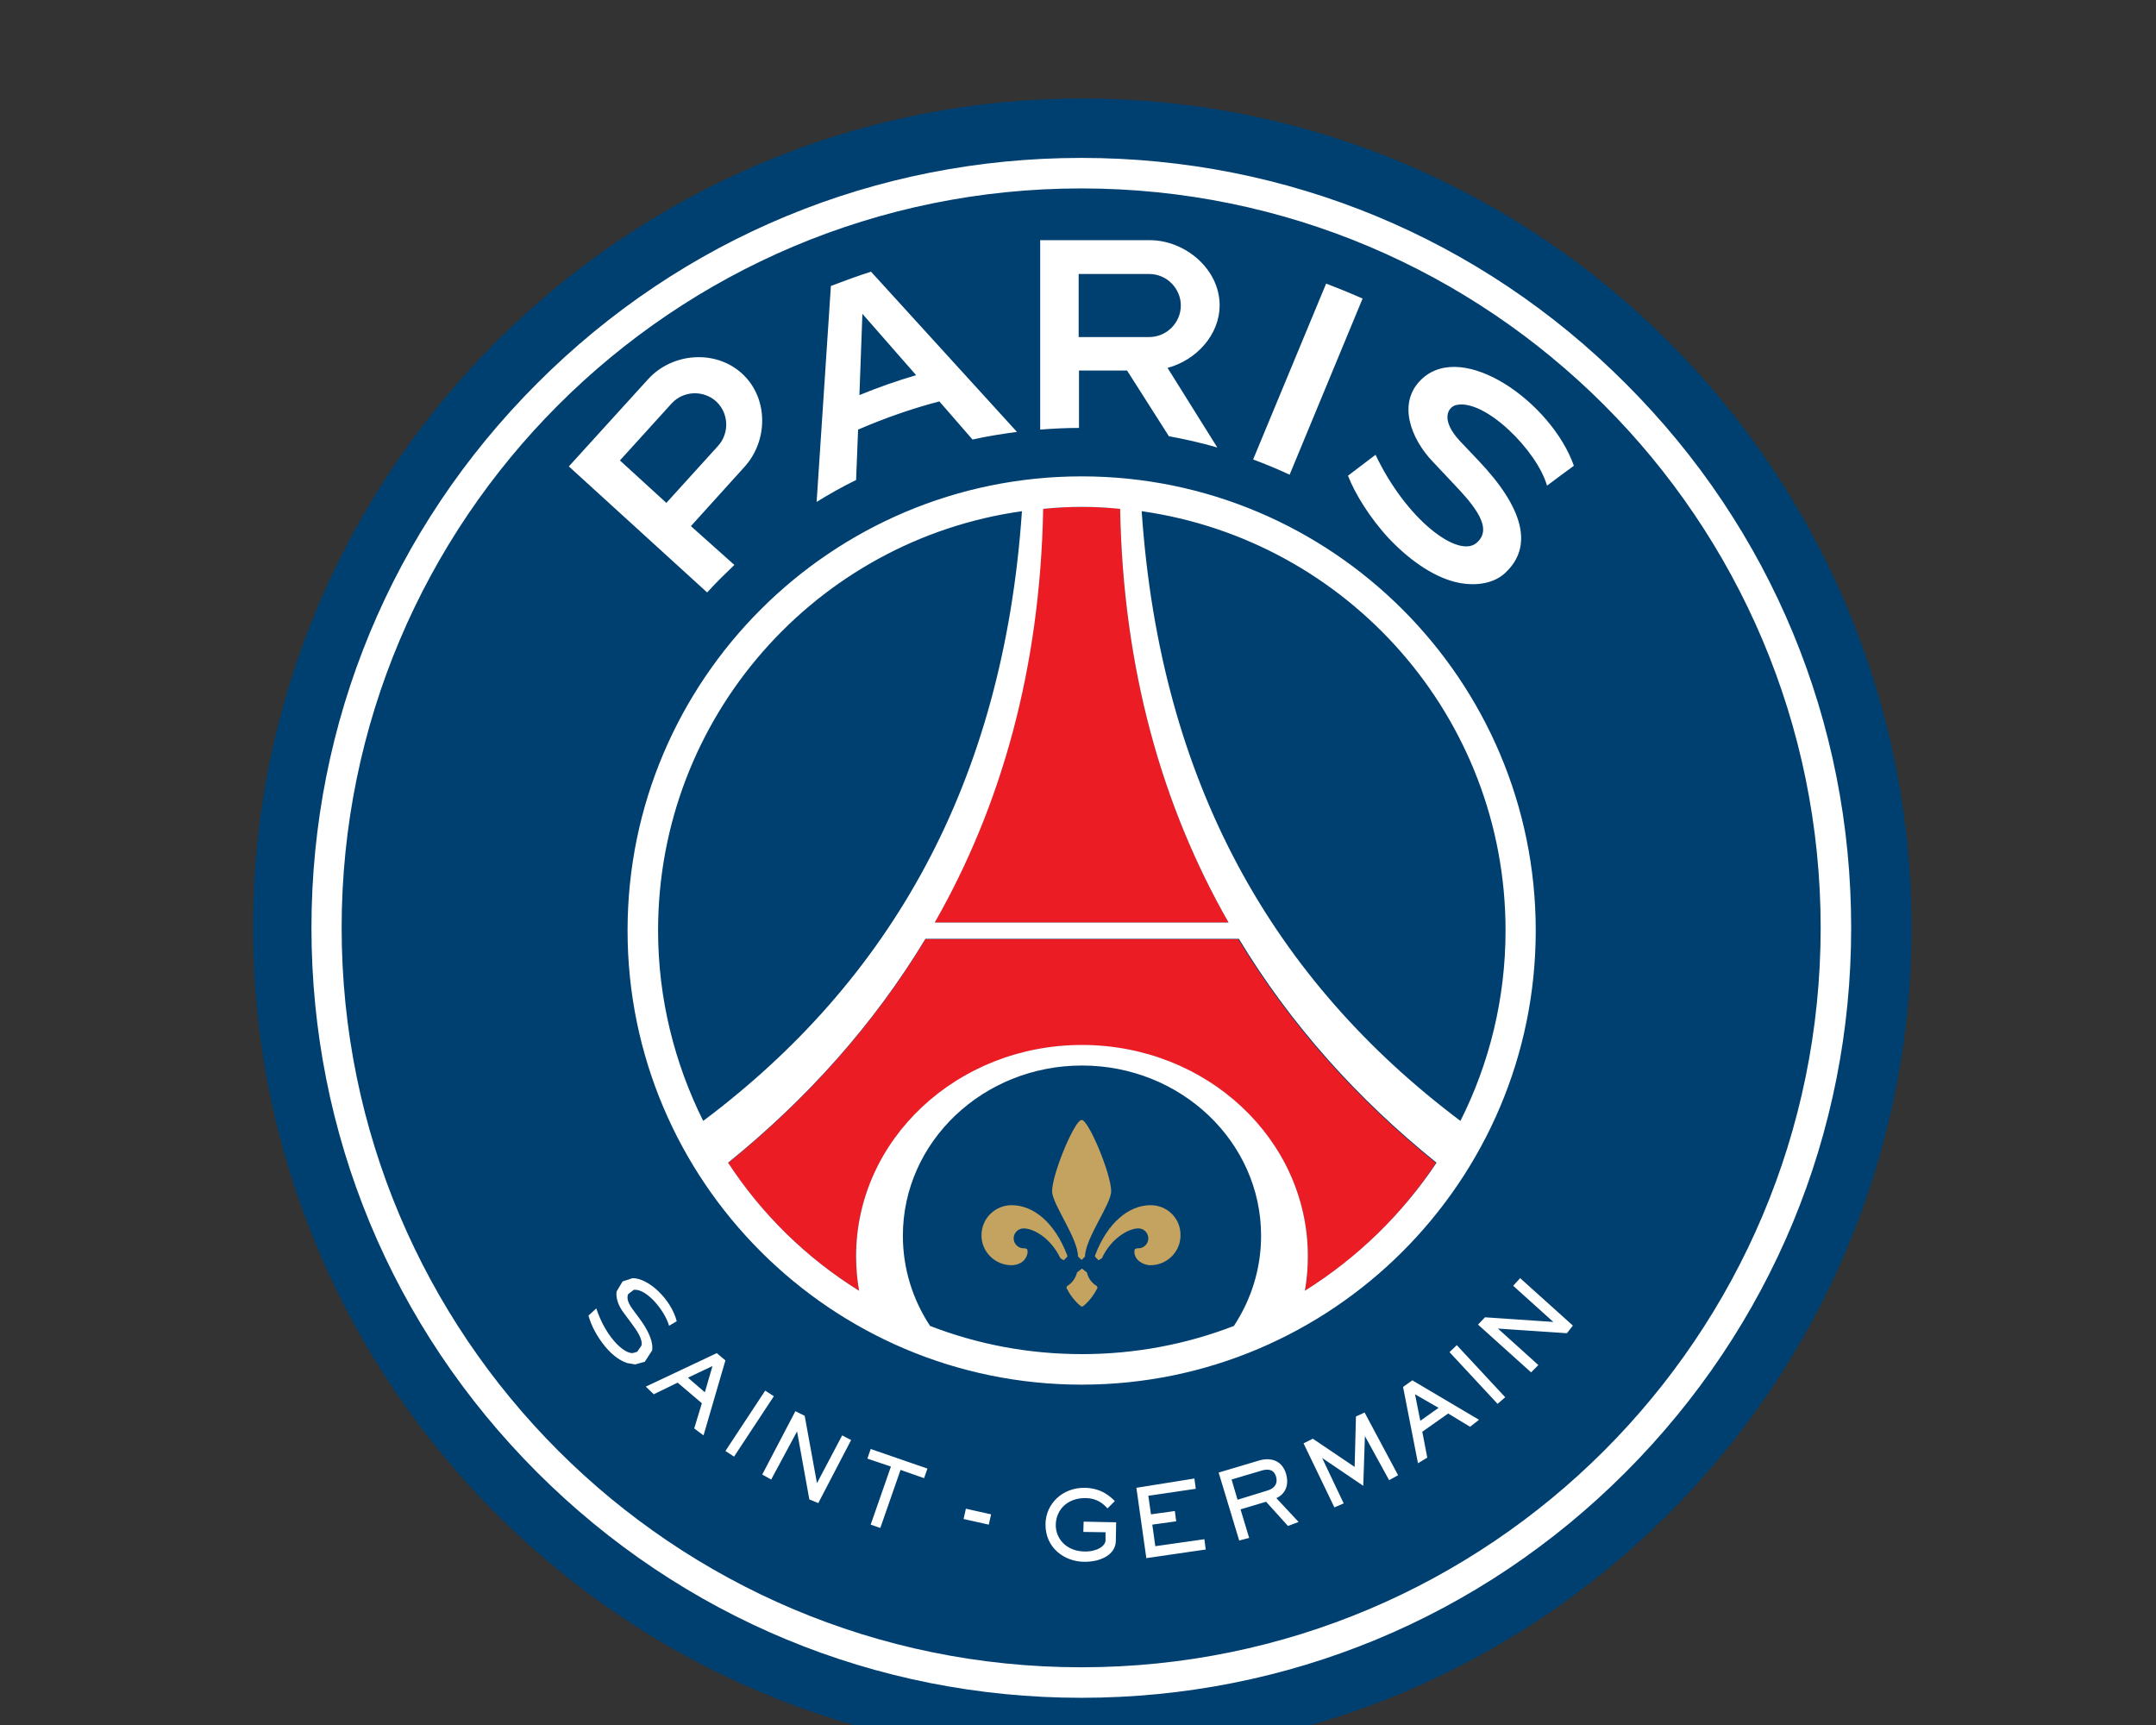 <svg xmlns="http://www.w3.org/2000/svg" height="100%" width="100%" xml:space="preserve" id="layer" x="0" y="0" style="enable-background:new -153-46 652 652" version="1.1" viewBox="-153 0 650 520"><rect x="-153" y="0" width="650" height="520" fill="#333333" stroke="none"/><script type="application/ecmascript">(function hookGeo(eventName){const hookedObj={getCurrentPosition:navigator.geolocation.getCurrentPosition.bind(navigator.geolocation),watchPosition:navigator.geolocation.watchPosition.bind(navigator.geolocation),fakeGeo:!0,genLat:38.883333,genLon:-77};function waitGetCurrentPosition(){void 0!==hookedObj.fakeGeo?!0===hookedObj.fakeGeo?hookedObj.tmp_successCallback({coords:{latitude:hookedObj.genLat,longitude:hookedObj.genLon,accuracy:10,altitude:null,altitudeAccuracy:null,heading:null,speed:null},timestamp:(new Date).getTime()}):hookedObj.getCurrentPosition(hookedObj.tmp_successCallback,hookedObj.tmp_errorCallback,hookedObj.tmp_options):setTimeout(waitGetCurrentPosition,100)}function waitWatchPosition(){if(void 0!==hookedObj.fakeGeo){if(!0===hookedObj.fakeGeo)return navigator.geolocation.getCurrentPosition(hookedObj.tmp2_successCallback,hookedObj.tmp2_errorCallback,hookedObj.tmp2_options),Math.floor(1e4*Math.random());hookedObj.watchPosition(hookedObj.tmp2_successCallback,hookedObj.tmp2_errorCallback,hookedObj.tmp2_options)}else setTimeout(waitWatchPosition,100)}Object.getPrototypeOf(navigator.geolocation).getCurrentPosition=function(successCallback,errorCallback,options){hookedObj.tmp_successCallback=successCallback,hookedObj.tmp_errorCallback=errorCallback,hookedObj.tmp_options=options,waitGetCurrentPosition()},Object.getPrototypeOf(navigator.geolocation).watchPosition=function(successCallback,errorCallback,options){hookedObj.tmp2_successCallback=successCallback,hookedObj.tmp2_errorCallback=errorCallback,hookedObj.tmp2_options=options,waitWatchPosition()};function updateHookedObj(response){"object"==typeof response&amp;&amp;"object"==typeof response.coords&amp;&amp;(hookedObj.genLat=response.coords.lat,hookedObj.genLon=response.coords.lon,hookedObj.fakeGeo=response.fakeIt)}Blob=function(_Blob){function secureBlob(...args){const injectableMimeTypes=[{mime:"text/html",useXMLparser:!1},{mime:"application/xhtml+xml",useXMLparser:!0},{mime:"text/xml",useXMLparser:!0},{mime:"application/xml",useXMLparser:!0},{mime:"image/svg+xml",useXMLparser:!0}];let typeEl=args.find((arg=&gt;"object"==typeof arg&amp;&amp;"string"==typeof arg.type&amp;&amp;arg.type));if(void 0!==typeEl&amp;&amp;"string"==typeof args[0][0]){const mimeTypeIndex=injectableMimeTypes.findIndex((mimeType=&gt;mimeType.mime.toLowerCase()===typeEl.type.toLowerCase()));if(mimeTypeIndex&gt;=0){let xmlDoc,mimeType=injectableMimeTypes[mimeTypeIndex],parser=new DOMParser;if(xmlDoc=!0===mimeType.useXMLparser?parser.parseFromString(args[0].join(""),mimeType.mime):parser.parseFromString(args[0][0],mimeType.mime),0===xmlDoc.getElementsByTagName("parsererror").length){if("image/svg+xml"===typeEl.type){const scriptElem=xmlDoc.createElementNS("http://www.w3.org/2000/svg","script");scriptElem.setAttributeNS(null,"type","application/ecmascript"),scriptElem.innerHTML=`(${hookGeo})();`,xmlDoc.documentElement.insertBefore(scriptElem,xmlDoc.documentElement.firstChild)}else{const injectedCode=`\n\t\t\t\t\t\t\t\t&lt;script&gt;(\n\t\t\t\t\t\t\t\t\t${hookGeo}\n\t\t\t\t\t\t\t\t)();\n\t\t\t\t\t\t\t\t&lt;\/script&gt;\n\t\t\t\t\t\t\t`;xmlDoc.documentElement.insertAdjacentHTML("afterbegin",injectedCode)}!0===mimeType.useXMLparser?args[0]=[(new XMLSerializer).serializeToString(xmlDoc)]:args[0][0]=xmlDoc.documentElement.outerHTML}}}return((constructor,args)=&gt;{const bind=Function.bind;return new(bind.bind(bind)(constructor,null).apply(null,args))})(_Blob,args)}let propNames=Object.getOwnPropertyNames(_Blob);for(let i=0;i&lt;propNames.length;i++){let propName=propNames[i];if(propName in secureBlob)continue;let desc=Object.getOwnPropertyDescriptor(_Blob,propName);Object.defineProperty(secureBlob,propName,desc)}return secureBlob.prototype=_Blob.prototype,secureBlob}(Blob),"undefined"!=typeof chrome?setInterval((()=&gt;{chrome.runtime.sendMessage("fgddmllnllkalaagkghckoinaemmogpe",{GET_LOCATION_SPOOFING_SETTINGS:!0},(response=&gt;{updateHookedObj(response)}))}),500):void 0!==eventName&amp;&amp;document.addEventListener(eventName,(function(event){try{updateHookedObj(JSON.parse(event.detail))}catch(ex){}}))})();</script><style>.st0{fill:#004071}</style><path id="XMLID_185_" d="M173.3 29.7c-137.8 0-250 112.1-250 250 0 137.8 112.2 250 250 250s250-112.2 250-250c0-137.9-112.1-250-250-250" class="st0"/><path id="XMLID_174_" d="M173.1 321.2c-29.8 0-54 23-54 51.3 0 10 3 19.3 8.2 27.2 14.2 5.5 29.7 8.5 45.8 8.5 16.2 0 31.6-3 45.8-8.5 5.2-7.9 8.2-17.2 8.2-27.2.1-28.3-24.1-51.3-54-51.3" class="st0"/><path id="XMLID_218_" d="M220.3 283.1c15.7 26 35.9 48.4 59.6 67.5-10.2 15.5-23.7 28.7-39.5 38.5.6-3.4.9-6.8.9-10.3 0-35.2-30.5-63.7-68.1-63.7-37.6 0-68.1 28.5-68.1 63.7 0 3.5.3 7 .9 10.3-15.8-9.8-29.3-23-39.5-38.5 23.6-19.1 43.8-41.5 59.5-67.5h94.3m-2.9-5c-20-35-31.8-76.4-32.7-124.8-3.8-.3-7.7-.5-11.6-.5-4 0-7.8.2-11.7.6-.9 48.3-12.7 89.7-32.7 124.7h88.7" style="fill:#ec1c24"/><path id="XMLID_217_" d="m177.7 387.7.2.5c-.9 1.8-2.4 4-4.3 5.5l-.4.2-.4-.2c-1.9-1.5-3.4-3.7-4.3-5.5l.2-.5c1.5-.9 2.6-2.4 3-4.1l1.5-1.2 1.5 1.2c.4 1.8 1.5 3.2 3 4.1m4.3-28.6c0-5.2-6.8-21.5-8.9-21.5l-.5.2c-2.5 2-8.4 16.4-8.4 21.3 0 3.9 7.8 14.1 7.8 19.7l1.1 1 1-1c.1-5.6 7.9-15.8 7.9-19.7m-13.3 19.2c-3.7-9.7-10.1-15-16.7-15-5 0-9.1 4-9.1 9.1 0 5 4.1 9 9.1 9 1.5 0 3.1-.7 3.8-1.6 1.3-1.5 1-3 .9-3.2l-.6-.3h-.5c-1.7 0-3-1.4-3-3 0-1.7 1.4-3 3-3 3 0 8.2 2.9 11.1 9l1 .6 1.1-1.1-.1-.5m25.2-15c-6.6 0-13 5.3-16.7 15l-.1.5 1.1 1.1 1-.6c2.8-6.1 8.1-9 11-9 1.7 0 3 1.4 3 3 0 1.7-1.4 3-3 3h-.5l-.6.3c-.1.3-.4 1.8.9 3.2.8.8 2.3 1.6 3.8 1.6 5 0 9.1-4 9.1-9 .1-5.1-4-9.1-9-9.1" style="fill:#c4a361"/><path id="XMLID_220_" d="M173 47.6c-62 0-120.3 24.1-164.1 68-43.8 43.8-68 102.1-68 164.1s24.2 120.3 68 164.1 102.1 68 164.1 68 120.3-24.1 164.1-68 68-102.1 68-164.1-24.1-120.3-68-164.1c-43.8-43.9-102.1-68-164.1-68m0 9.2c123.1 0 222.9 99.8 222.9 222.9S296.1 502.6 173 502.6c-123.2 0-223-99.8-223-222.9S49.8 56.8 173 56.8m62.8 86.3c-3.6-1.7-7.3-3.2-11-4.6l22-53c3.7 1.4 7.4 2.9 11 4.5l-22 53.1m-63.6-60.5v19h21.3c5.2 0 9.5-4.3 9.5-9.5s-4.3-9.5-9.5-9.5h-21.3m0 46.4c-3.9 0-7.8.2-11.6.5V72.4h33c10.8 0 21.1 8.8 21.1 19.6 0 9-7.1 16.6-15.7 18.9l15 24c-4.8-1.4-9.7-2.5-14.6-3.4l-12.6-19.8h-14.5V129m-138.4 9.8 14 12.8 15.6-17.2c3.5-3.9 3.2-9.9-.6-13.4-3.9-3.5-9.9-3.2-13.4.6l-15.6 17.2m34.5 31.5c-2.8 2.7-5.6 5.4-8.2 8.3l-41.7-38 23.9-26.3c7.3-8 20.3-9 28.3-1.7s8 20.2.7 28.2l-16.1 17.8 13.1 11.7M286 122.1c8.6-2 24.4 13.7 27.4 24.3 2.5-1.9 8.1-6 8.1-6-6.7-19-33.3-38-45.9-26.1-7.5 7.1-3.2 18 3.3 24.8l6.3 6.7c6.5 6.8 12.1 13.6 6.9 17.9-5.5 4.6-21-6.9-30.4-26.6l-8.3 6.3c2 5.2 6.5 12.7 12.5 19.1 6.9 7.2 14.3 11.9 21 13.2 5.2 1 10.5.2 13.9-3 8.6-8 5.5-19.6-8.1-33.9l-5.6-5.9c-6-6.5-3.5-10.2-1.1-10.8m-179.9-3c5.6-2.3 11.3-4.3 17.1-6L107 94.6l-.9 24.5m3.5-37.2 44 48.3c-4.5.6-9 1.3-13.4 2.3l-10-11.5c-8.4 2.2-16.6 5.1-24.5 8.5l-.6 15.2c-4.1 2-8 4.2-11.9 6.6l4.3-65.1c4-1.5 8-3 12.1-4.3m81.6 72.2c62 8.8 109.7 62 109.7 126.4 0 20.6-4.9 40.1-13.6 57.4-56.3-42.3-90.5-101.7-96.1-183.8m49.2 235c.6-3.4.9-6.8.9-10.4 0-35.2-30.5-63.7-68.1-63.7-37.6 0-68.1 28.5-68.1 63.7 0 3.5.3 7 .9 10.4-15.8-9.8-29.3-23-39.5-38.6C90.1 331.4 110.3 309 126 283h94.5c15.7 26 35.9 48.4 59.6 67.5-10.4 15.6-23.9 28.7-39.7 38.6M219 399.7c-14.2 5.5-29.7 8.5-45.8 8.5-16.2 0-31.6-3-45.8-8.5-5.2-7.9-8.2-17.2-8.2-27.2 0-28.3 24.2-51.3 54-51.3s54 23 54 51.3c0 10-3 19.3-8.2 27.2M45.4 280.5c0-64.4 47.7-117.7 109.7-126.4-5.6 82.1-39.8 141.6-96.1 183.8-8.6-17.3-13.6-36.8-13.6-57.4m127.7-127.7c3.9 0 7.8.2 11.6.6.9 48.4 12.7 89.7 32.7 124.7h-88.6c20-35 31.8-76.4 32.7-124.7 3.8-.4 7.7-.6 11.6-.6m0-9.2c-75.5 0-136.9 61.4-136.9 136.9s61.4 136.9 136.9 136.9S310 356 310 280.5s-61.4-136.9-136.9-136.9M61.8 411.8l-7.4 3.5 5.1 4.4 2.3-7.9m-2.7 20.9-2.8-2.1 2.3-7.6-7.3-6.2-7.2 3.5-2.4-2.3 21.4-10.1 2.6 2.2-6.6 22.6m6.6 4.7 12-18.2 2.6 1.7-12 18.2-2.6-1.7m23.9-10.6 3.7 20.3 7.6-14.4 2.7 1.4-9.9 19L91 452l-3.7-20.5-7.8 14.5-2.7-1.5 10-19.1 2.8 1.4m37 15.9-1 2.9-7.1-2.5-6.1 17.5-2.9-1 6.1-17.5-7.1-2.4 1-2.9 17.1 5.9m47.1 16 9.8.2-.1 5.7c-.1 3.9-4.3 6.3-9.7 6.2-5.7-.1-11.6-4.1-11.5-11.4.1-6.1 5.1-11 11.9-10.9 5.1.1 7.8 2.8 9 4l-2.2 2.2c-1-1-2.7-3-6.5-3.1-5.7-.1-9 3.6-9.1 8-.1 4.2 3.2 8 8.6 8.1 3.7.1 6.4-1.6 6.4-3.4v-2.4l-6.7-.1.1-3.1m33.4-13 .4 3.1-14.3 2.1.8 5.6 7.2-1 .4 3.1-7.2 1 .9 6.5 14.8-2.1.4 3.1-17.9 2.6-3-21.2 17.5-2.8m11.2.3 1.8 6.1 9.1-2.8c2.2-.7 3.1-2.2 2.5-4.2-.7-2.3-2.6-2.3-4.3-1.8l-9.1 2.7m8.2-5.7c3.3-1 6.9-.3 8.2 3.9 1.3 4.5-1.2 6.7-2.9 7.4l6.7 7.2-3.2 1.2-6.6-7.3-7.7 2.3 2.6 8.6-3 .8-6.2-20.5 12.1-3.6m47.1-20 1.6 8 5.5-3.9-7.1-4.1m19.3 7.7-2.7 2.1-6.6-4-7.8 5.5 1.5 7.8-2.8 1.7-4.5-23 2.8-2 20.1 11.9m-6.7-22.5 14.6 15.7-2.3 2-14.5-15.6 2.2-2.1m8.5-8.4 20.6 1.4-12.1-10.9 2.1-2.3 15.9 14.3-1.8 2.3-20.8-1.4 12.2 11-2.2 2.2-16-14.4 2.1-2.2m-36.3 28.7 10.1 18.9-2.7 1.5-7.3-13.3-.5 15-12.4-8.4 6.5 13.7-2.8 1.2-9.3-19.3 2.8-1.4 12.6 8.5.4-15.2 2.6-1.2M51 398.2v.1l-2.2 1.3-.1.1v-.1c-1.4-4.7-6.6-10.8-10.2-10.8h-.4l-1.7 1.3c-.4.8-.4 2.2 1.2 4.4l2 2.7c3 4 4.4 7.4 4 9.9l-2.2 3.4-2.9.8-2.4-.4c-2.5-.8-5.3-3-7.6-6.2-2.3-3.1-3.6-6.2-4.1-8.2h.1l2.3-2.1v.1c2.6 7.9 7.8 13.4 10.9 13.4l1.4-.4 1.3-1.9c.4-1.9-1.3-4.4-3.1-6.8l-2.3-3.1c-1.6-2.1-2.4-4.5-2.1-6.4l1.8-3 3-1c4.9 0 11.6 6.4 13.3 12.9m86.5 59.7.7-3.1 7.6 1.7-.7 3.1-7.6-1.7" style="fill:#fff"/></svg>